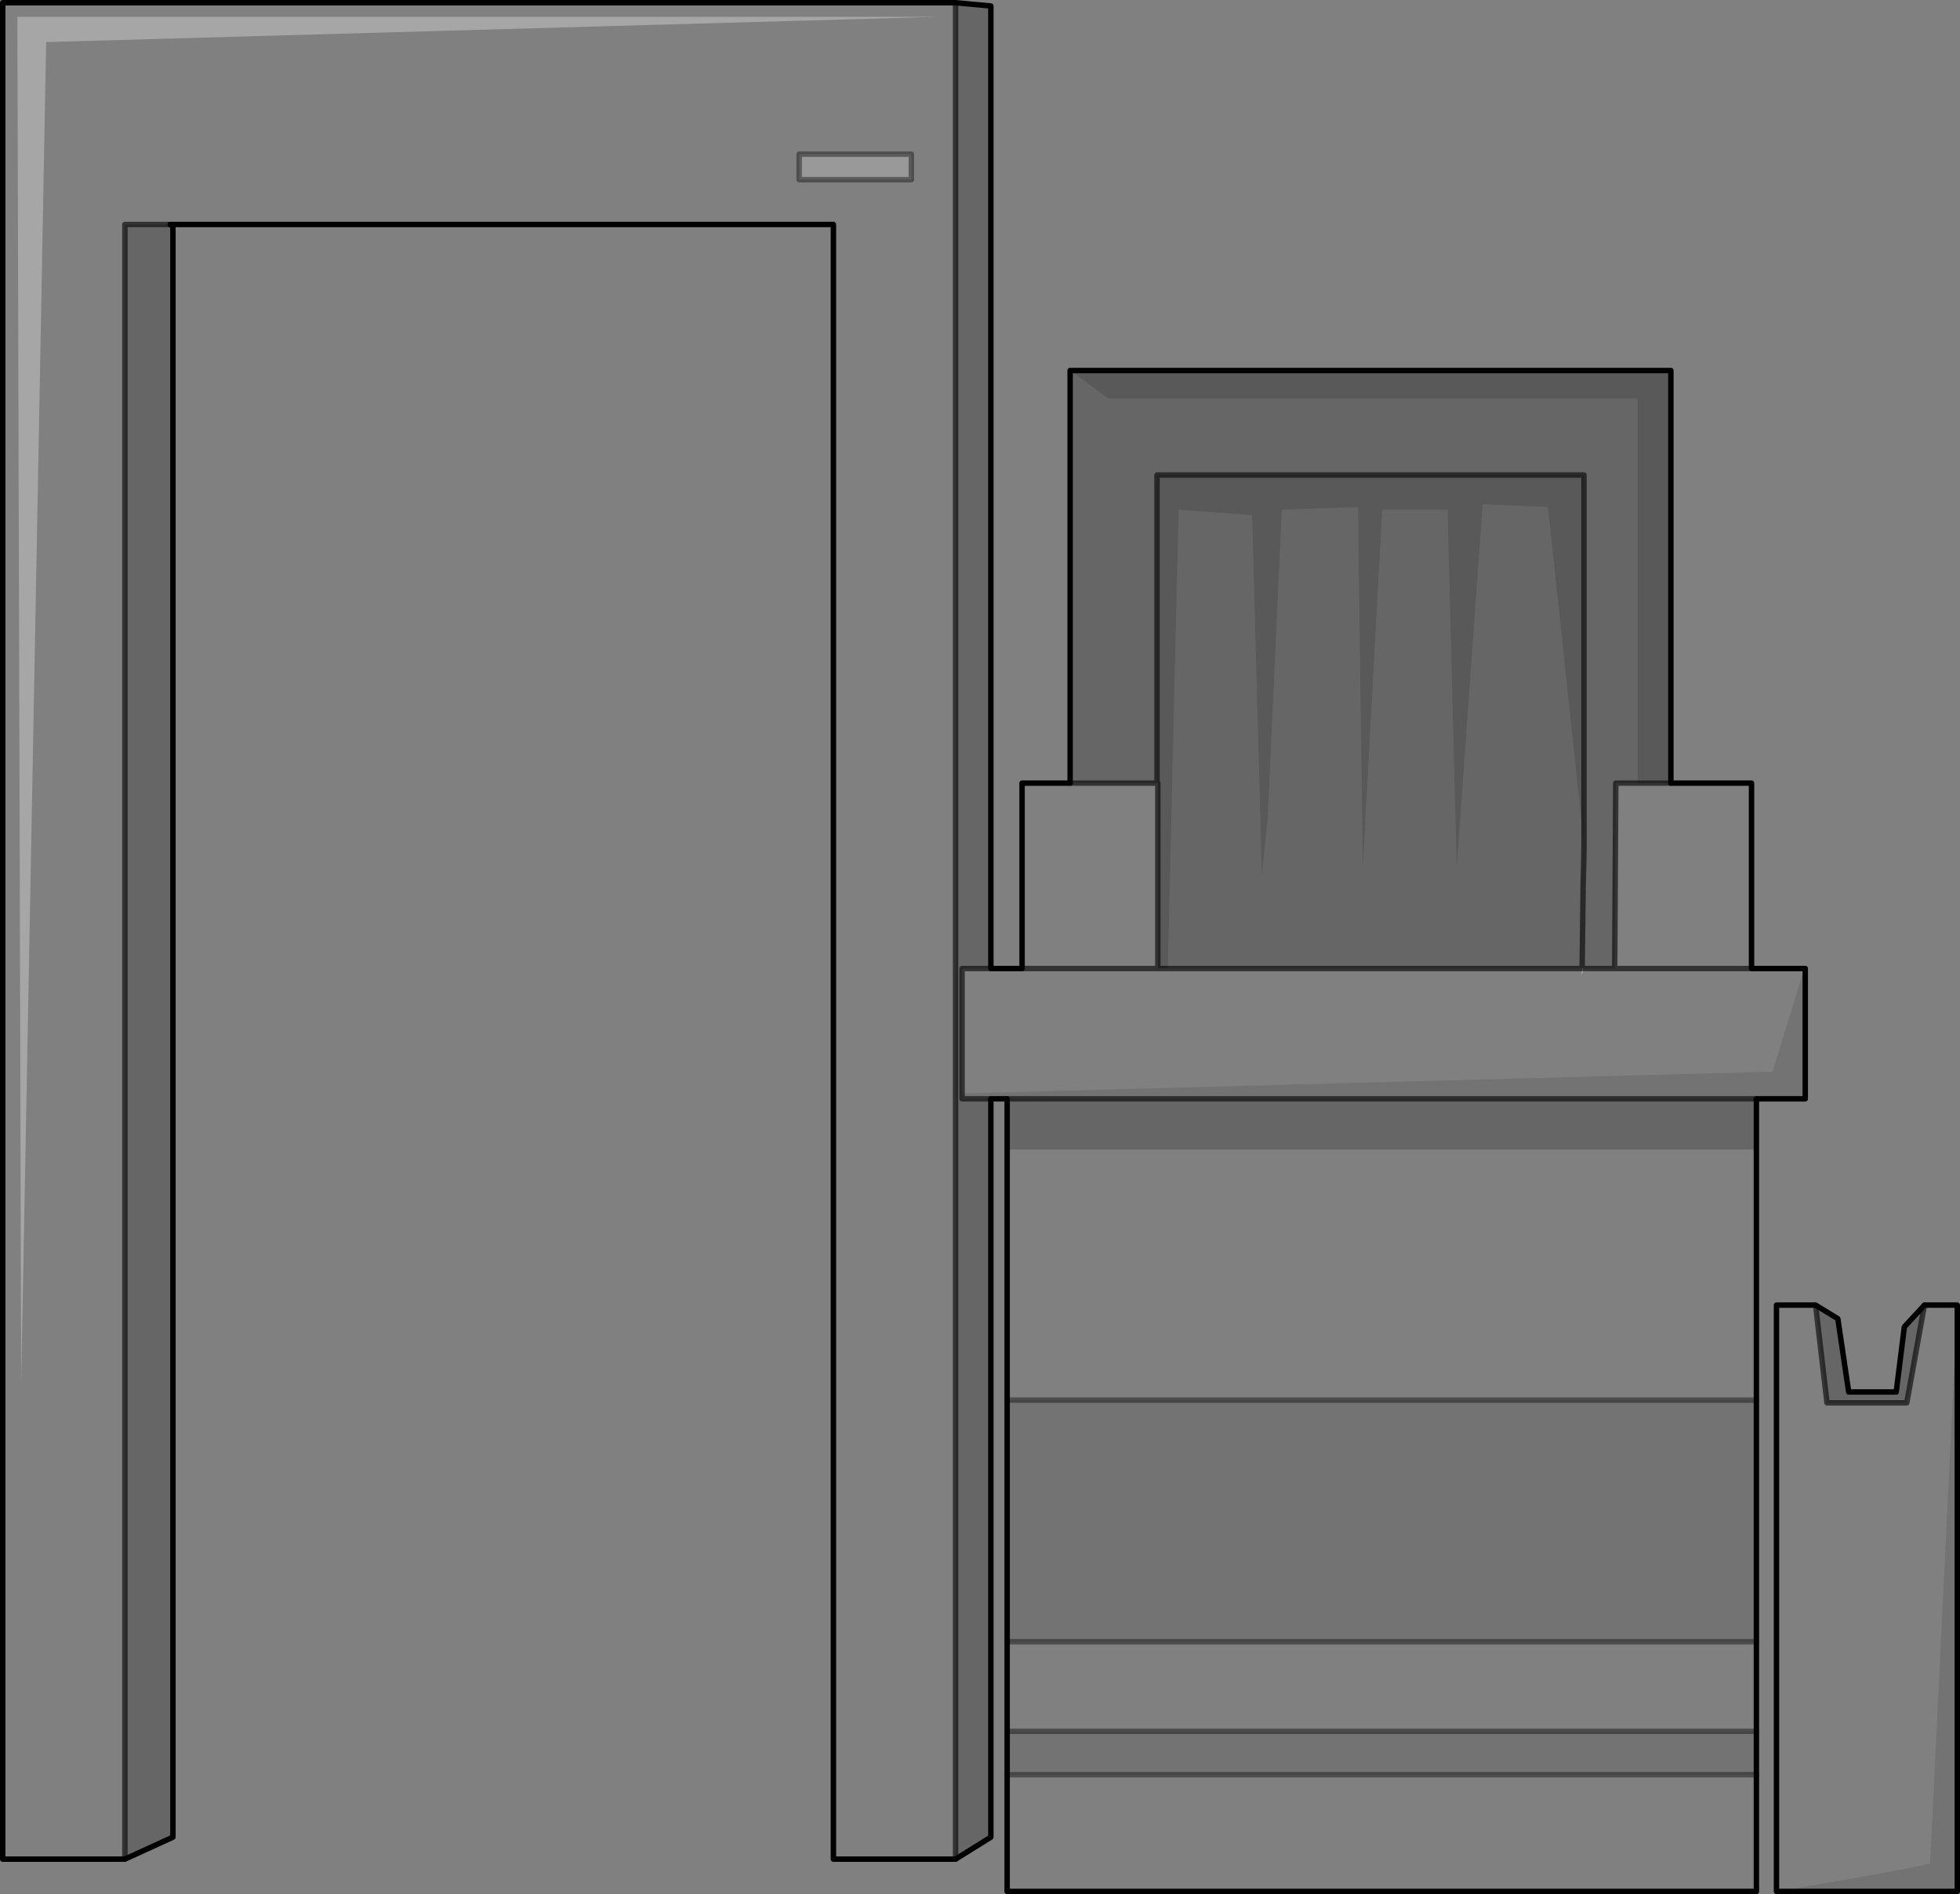<?xml version="1.0" encoding="UTF-8" standalone="no"?>
<svg xmlns:xlink="http://www.w3.org/1999/xlink" height="348.9px" width="361.0px" xmlns="http://www.w3.org/2000/svg">
  <rect width="100%" height="100%" fill="#808080" stroke="none"/>
  <g transform="matrix(1.0, 0.0, 0.0, 1.0, 180.5, 174.45)">
    <path d="M110.9 3.95 L111.1 3.95 110.85 5.15 110.9 3.95" fill="#e1e1e1" fill-rule="evenodd" stroke="none"/>
    <path d="M121.1 -30.2 L127.25 -30.2 142.1 -30.2 142.1 3.95 151.8 3.95 146.0 22.95 -3.3 26.95 -3.3 3.95 2.0 3.95 7.75 3.95 7.75 -30.2 16.6 -30.2 32.6 -30.2 32.75 -30.2 32.75 3.95 34.6 3.95 110.9 3.95 110.85 5.15 111.1 3.95 116.9 3.95 117.1 -30.2 121.1 -30.2 M32.75 3.95 L7.75 3.95 32.75 3.95 M153.9 65.95 L156.0 83.95 170.7 83.95 173.95 65.95 180.0 65.95 175.0 168.7 Q175.0 169.2 146.7 173.95 L146.7 65.95 153.9 65.95 M116.9 3.95 L142.1 3.95 116.9 3.95 M5.0 37.3 L143.0 37.3 143.0 83.45 5.0 83.45 5.0 37.3 M143.0 127.95 L143.0 144.45 5.0 144.45 5.0 127.95 143.0 127.95 M143.0 152.45 L143.0 173.95 5.0 173.95 5.0 152.45 143.0 152.45 M-4.5 168.0 L-27.0 168.0 -27.0 -133.1 -149.15 -133.1 -157.5 -133.1 -157.5 168.0 -180.0 168.0 -180.0 -173.95 -4.5 -173.95 -4.5 168.0 M-12.65 -141.35 L-12.65 -146.05 -33.3 -146.05 -33.3 -141.35 -12.65 -141.35 M-8.0 -171.35 L-177.3 -171.35 -176.6 80.3 -172.0 -166.7 -8.0 -171.35" fill="#ffffff" fill-opacity="0.0" fill-rule="evenodd" stroke="none"/>
    <path d="M146.7 173.95 Q175.0 169.2 175.0 168.7 L180.0 65.95 180.0 173.95 146.7 173.95 M-3.3 26.95 L146.0 22.95 151.8 3.95 152.0 3.95 152.0 27.95 143.0 27.95 5.0 27.95 2.0 27.95 -3.3 27.95 -3.3 26.95 M143.0 83.45 L143.0 127.95 5.0 127.95 5.0 83.45 143.0 83.45 M143.0 144.45 L143.0 152.45 5.0 152.45 5.0 144.45 143.0 144.45" fill="#000000" fill-opacity="0.102" fill-rule="evenodd" stroke="none"/>
    <path d="M16.6 -106.2 L23.6 -101.05 121.1 -101.05 121.1 -30.2 117.1 -30.2 116.9 3.95 111.1 3.95 110.9 3.95 111.1 -11.9 111.2 -15.55 111.25 -18.65 111.2 -15.55 111.1 -11.9 110.9 3.95 34.6 3.95 36.6 -80.55 50.1 -79.55 51.9 -13.2 53.0 -23.55 55.6 -80.55 69.6 -81.05 70.5 -14.4 74.1 -80.55 86.1 -80.55 87.8 -14.4 92.6 -81.55 104.6 -81.05 111.25 -18.65 111.25 -86.95 32.6 -86.95 32.6 -30.2 16.6 -30.2 16.6 -106.2 M173.95 65.95 L170.7 83.95 156.0 83.95 153.9 65.95 158.0 68.45 160.0 81.95 168.75 81.95 170.25 69.95 173.95 65.95 M143.0 27.95 L143.0 37.3 5.0 37.3 5.0 27.95 143.0 27.95 M2.0 3.95 L-3.3 3.95 -3.3 26.95 -3.3 27.95 2.0 27.95 2.0 163.95 -4.5 168.0 -4.5 -173.95 2.0 -173.35 2.0 3.95 M-149.15 -133.1 L-148.65 -132.7 -148.65 163.95 -157.5 168.0 -157.5 -133.1 -149.15 -133.1" fill="#000000" fill-opacity="0.2" fill-rule="evenodd" stroke="none"/>
    <path d="M121.1 -30.2 L121.1 -101.05 23.6 -101.05 16.6 -106.2 127.25 -106.2 127.25 -30.2 121.1 -30.2 M32.6 -30.2 L32.6 -86.95 111.25 -86.95 111.25 -18.65 104.6 -81.05 92.6 -81.55 87.8 -14.4 86.1 -80.55 74.1 -80.55 70.5 -14.4 69.6 -81.05 55.6 -80.55 53.0 -23.55 51.9 -13.2 50.1 -79.55 36.6 -80.55 34.6 3.95 32.75 3.95 32.75 -30.2 32.6 -30.2" fill="#000000" fill-opacity="0.302" fill-rule="evenodd" stroke="none"/>
    <path d="M-8.0 -171.35 L-172.0 -166.7 -176.6 80.3 -177.3 -171.35 -8.0 -171.35" fill="#ffffff" fill-opacity="0.302" fill-rule="evenodd" stroke="none"/>
    <path d="M-12.65 -141.35 L-33.3 -141.35 -33.3 -146.05 -12.65 -146.05 -12.65 -141.35" fill="#ffffff" fill-opacity="0.2" fill-rule="evenodd" stroke="none"/>
    <path d="M127.25 -30.2 L127.25 -106.2 16.6 -106.2 16.6 -30.2 7.75 -30.2 7.75 3.95 2.0 3.95 2.0 -173.35 -4.5 -173.95 -180.0 -173.95 -180.0 168.0 -157.5 168.0 -148.65 163.95 -148.65 -132.7 -149.15 -133.1 -27.0 -133.1 -27.0 168.0 -4.5 168.0 2.0 163.95 2.0 27.95 5.0 27.95 5.0 37.3 5.0 83.45 5.0 127.95 5.0 144.45 5.0 152.45 5.0 173.95 143.0 173.95 143.0 152.45 143.0 144.45 143.0 127.95 143.0 83.45 143.0 37.3 143.0 27.95 152.0 27.95 152.0 3.95 151.8 3.95 142.1 3.95 142.1 -30.2 127.25 -30.2 M173.95 65.95 L170.25 69.95 168.75 81.95 160.0 81.95 158.0 68.45 153.9 65.95 146.7 65.95 146.7 173.95 180.0 173.95 180.0 65.95 173.95 65.95" fill="none" stroke="#000000" stroke-linecap="round" stroke-linejoin="round" stroke-width="1.0"/>
    <path d="M121.1 -30.2 L127.25 -30.2 M16.6 -30.2 L32.6 -30.2 32.6 -86.95 111.25 -86.95 111.25 -18.65 111.2 -15.55 111.1 -11.9 110.9 3.95 111.1 3.95 116.9 3.95 117.1 -30.2 121.1 -30.2 M32.6 -30.2 L32.75 -30.2 32.75 3.95 34.6 3.95 110.9 3.95 M7.75 3.95 L32.75 3.95 M153.9 65.95 L156.0 83.95 170.7 83.95 173.95 65.95 M142.1 3.95 L116.9 3.95 M143.0 27.95 L5.0 27.95 M2.0 3.95 L-3.3 3.95 -3.3 26.95 -3.3 27.95 2.0 27.95 M-157.5 168.0 L-157.5 -133.1 -149.15 -133.1 M-4.5 168.0 L-4.5 -173.95" fill="none" stroke="#000000" stroke-linecap="round" stroke-linejoin="round" stroke-opacity="0.6" stroke-width="1.0"/>
    <path d="M5.0 83.45 L143.0 83.45 M143.0 127.95 L5.0 127.95 M5.0 144.45 L143.0 144.45 M143.0 152.45 L5.0 152.45 M-12.65 -141.35 L-33.3 -141.35 -33.3 -146.05 -12.65 -146.05 -12.65 -141.35" fill="none" stroke="#000000" stroke-linecap="round" stroke-linejoin="round" stroke-opacity="0.4" stroke-width="1.0"/>
  </g>
</svg>
